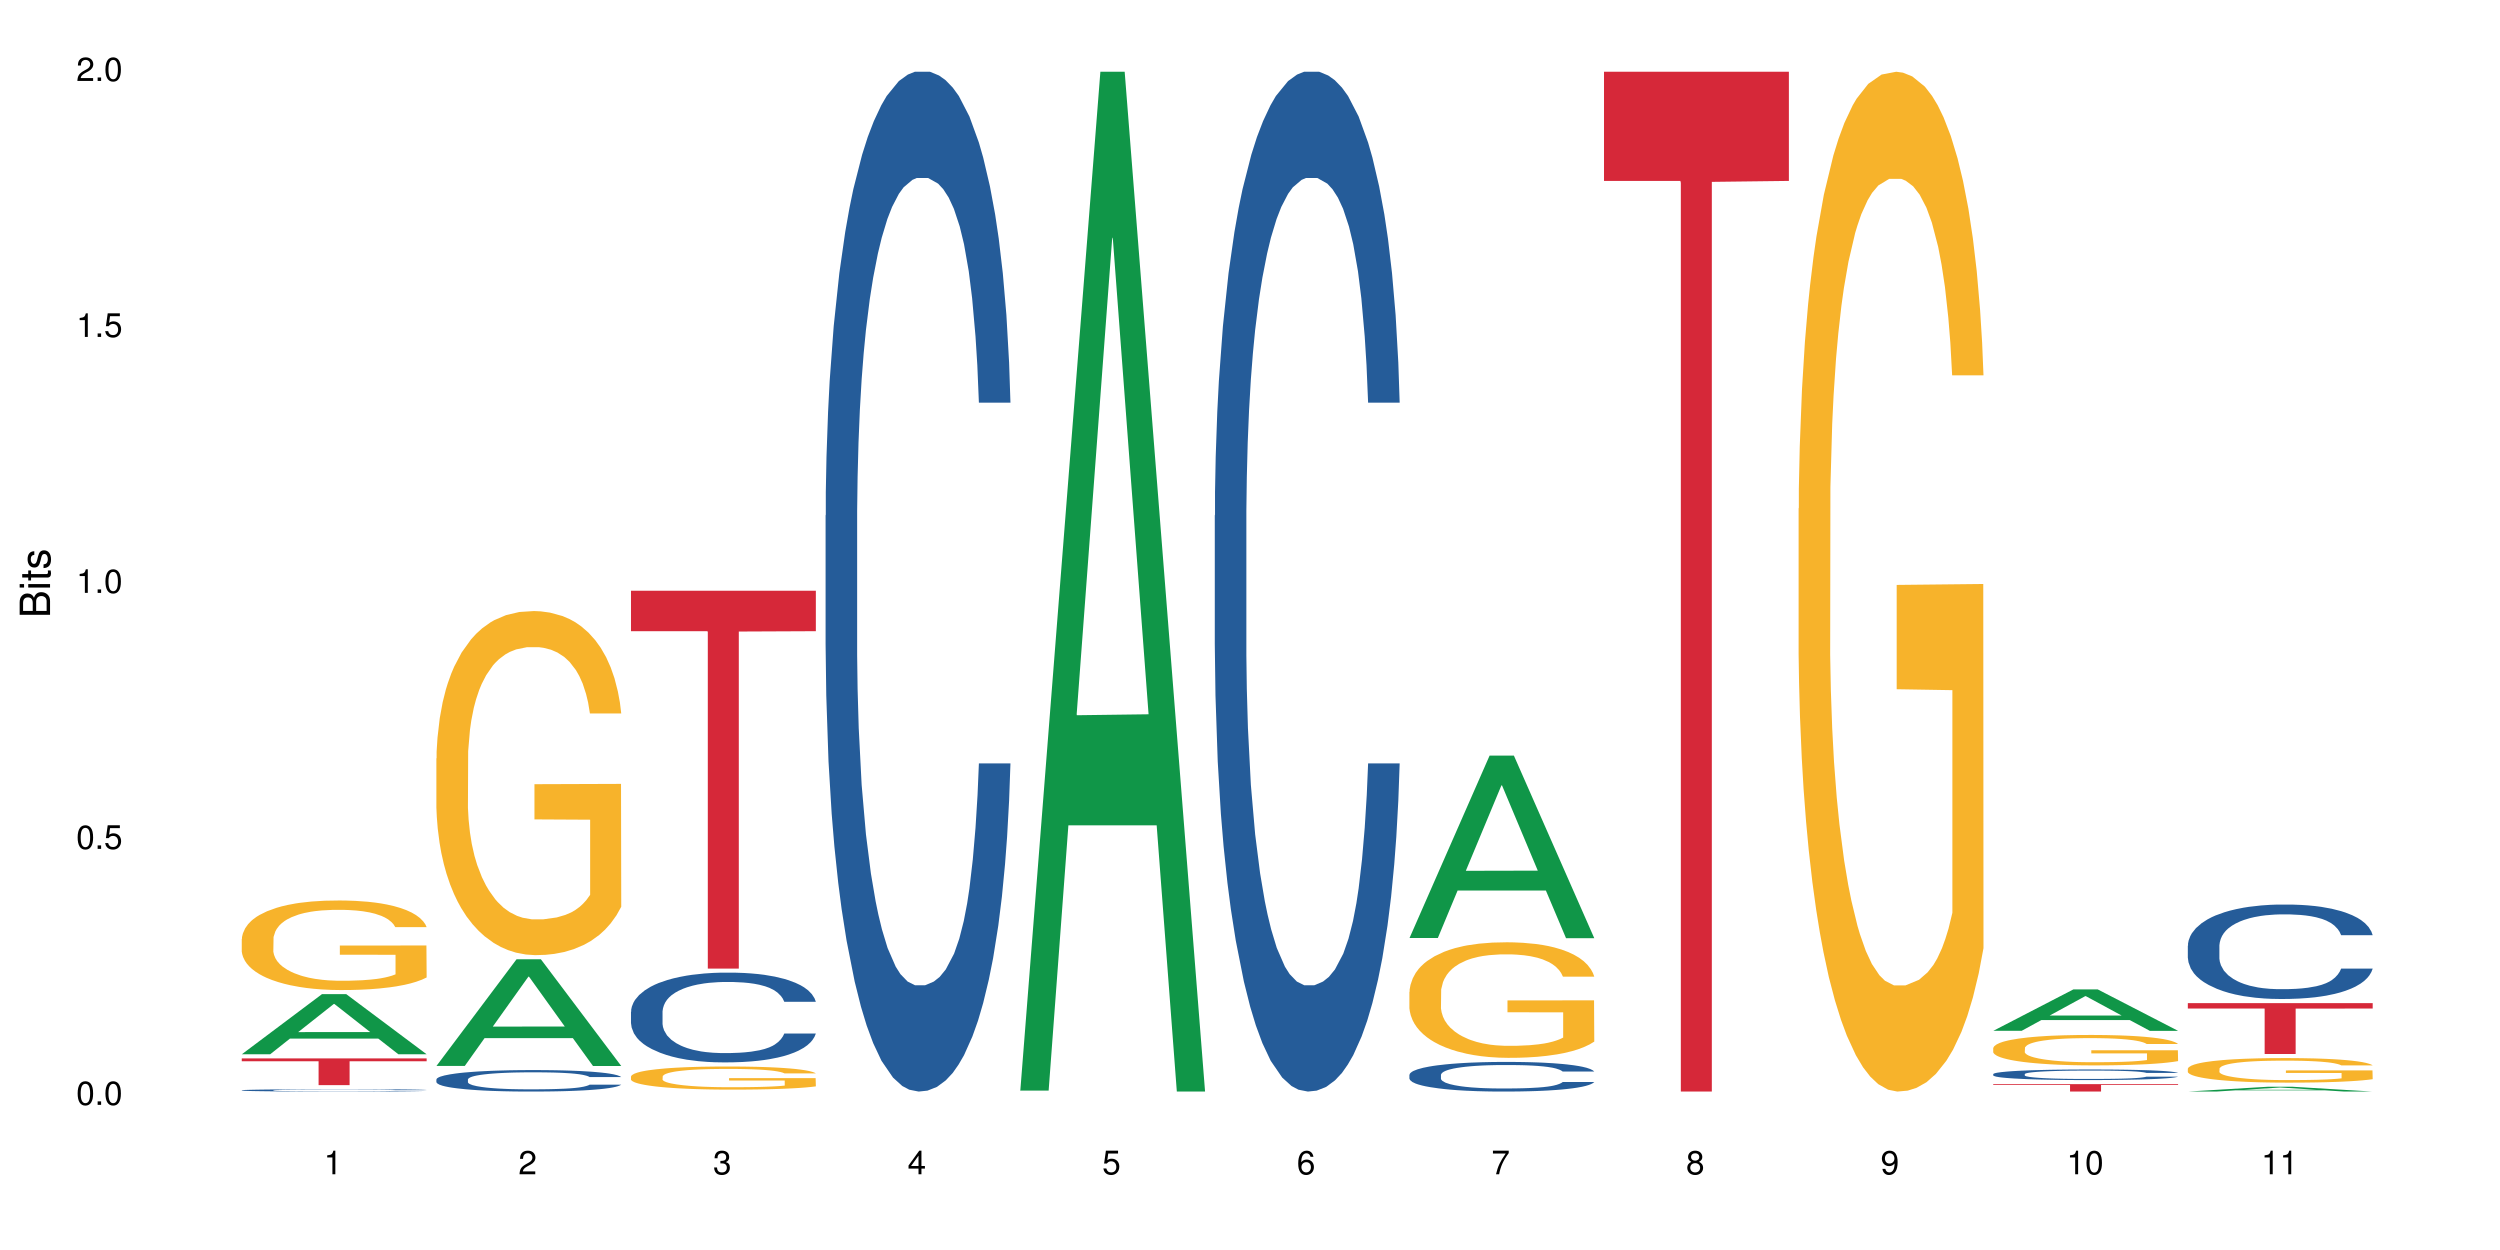 <?xml version="1.0" encoding="UTF-8"?>
<svg xmlns="http://www.w3.org/2000/svg" xmlns:xlink="http://www.w3.org/1999/xlink" width="720pt" height="360pt" viewBox="0 0 720 360" version="1.1">
<defs>
<g>
<symbol overflow="visible" id="glyph0-0">
<path style="stroke:none;" d=""/>
</symbol>
<symbol overflow="visible" id="glyph0-1">
<path style="stroke:none;" d="M 2.641 -6.797 C 2 -6.797 1.422 -6.531 1.078 -6.047 C 0.641 -5.453 0.406 -4.547 0.406 -3.297 C 0.406 -1 1.188 0.219 2.641 0.219 C 4.078 0.219 4.859 -1 4.859 -3.234 C 4.859 -4.562 4.656 -5.438 4.203 -6.047 C 3.844 -6.531 3.281 -6.797 2.641 -6.797 Z M 2.641 -6.047 C 3.547 -6.047 4 -5.125 4 -3.312 C 4 -1.375 3.562 -0.484 2.625 -0.484 C 1.734 -0.484 1.281 -1.422 1.281 -3.281 C 1.281 -5.141 1.734 -6.047 2.641 -6.047 Z M 2.641 -6.047 "/>
</symbol>
<symbol overflow="visible" id="glyph0-2">
<path style="stroke:none;" d="M 1.828 -1 L 0.828 -1 L 0.828 0 L 1.828 0 Z M 1.828 -1 "/>
</symbol>
<symbol overflow="visible" id="glyph0-3">
<path style="stroke:none;" d="M 4.562 -6.797 L 1.062 -6.797 L 0.547 -3.094 L 1.328 -3.094 C 1.719 -3.562 2.047 -3.734 2.578 -3.734 C 3.484 -3.734 4.062 -3.109 4.062 -2.094 C 4.062 -1.125 3.484 -0.531 2.578 -0.531 C 1.828 -0.531 1.375 -0.906 1.188 -1.672 L 0.328 -1.672 C 0.453 -1.109 0.547 -0.844 0.75 -0.594 C 1.125 -0.078 1.828 0.219 2.594 0.219 C 3.969 0.219 4.922 -0.781 4.922 -2.219 C 4.922 -3.562 4.031 -4.484 2.719 -4.484 C 2.25 -4.484 1.859 -4.359 1.469 -4.062 L 1.734 -5.969 L 4.562 -5.969 Z M 4.562 -6.797 "/>
</symbol>
<symbol overflow="visible" id="glyph0-4">
<path style="stroke:none;" d="M 2.484 -4.844 L 2.484 0 L 3.328 0 L 3.328 -6.797 L 2.766 -6.797 C 2.469 -5.75 2.281 -5.609 0.984 -5.453 L 0.984 -4.844 Z M 2.484 -4.844 "/>
</symbol>
<symbol overflow="visible" id="glyph0-5">
<path style="stroke:none;" d="M 4.859 -0.828 L 1.281 -0.828 C 1.359 -1.391 1.672 -1.75 2.5 -2.234 L 3.469 -2.75 C 4.406 -3.266 4.906 -3.969 4.906 -4.812 C 4.906 -5.375 4.672 -5.906 4.266 -6.266 C 3.859 -6.625 3.375 -6.797 2.719 -6.797 C 1.859 -6.797 1.219 -6.5 0.844 -5.922 C 0.609 -5.562 0.5 -5.125 0.484 -4.438 L 1.328 -4.438 C 1.359 -4.906 1.406 -5.188 1.531 -5.406 C 1.75 -5.812 2.188 -6.062 2.703 -6.062 C 3.469 -6.062 4.031 -5.516 4.031 -4.781 C 4.031 -4.25 3.719 -3.797 3.125 -3.438 L 2.234 -2.938 C 0.812 -2.141 0.406 -1.5 0.328 0 L 4.859 0 Z M 4.859 -0.828 "/>
</symbol>
<symbol overflow="visible" id="glyph0-6">
<path style="stroke:none;" d="M 2.125 -3.125 L 2.578 -3.125 C 3.516 -3.125 3.984 -2.703 3.984 -1.891 C 3.984 -1.031 3.469 -0.531 2.578 -0.531 C 1.656 -0.531 1.203 -0.984 1.156 -1.969 L 0.312 -1.969 C 0.344 -1.422 0.438 -1.078 0.609 -0.766 C 0.953 -0.109 1.625 0.219 2.547 0.219 C 3.953 0.219 4.859 -0.609 4.859 -1.906 C 4.859 -2.766 4.516 -3.25 3.703 -3.516 C 4.344 -3.766 4.656 -4.25 4.656 -4.938 C 4.656 -6.109 3.875 -6.797 2.578 -6.797 C 1.203 -6.797 0.484 -6.047 0.453 -4.609 L 1.297 -4.609 C 1.312 -5.016 1.344 -5.25 1.453 -5.453 C 1.641 -5.828 2.062 -6.062 2.594 -6.062 C 3.344 -6.062 3.797 -5.625 3.797 -4.906 C 3.797 -4.422 3.609 -4.141 3.25 -3.984 C 3.016 -3.891 2.719 -3.844 2.125 -3.844 Z M 2.125 -3.125 "/>
</symbol>
<symbol overflow="visible" id="glyph0-7">
<path style="stroke:none;" d="M 3.141 -1.625 L 3.141 0 L 3.984 0 L 3.984 -1.625 L 4.984 -1.625 L 4.984 -2.391 L 3.984 -2.391 L 3.984 -6.797 L 3.359 -6.797 L 0.266 -2.516 L 0.266 -1.625 Z M 3.141 -2.391 L 1 -2.391 L 3.141 -5.359 Z M 3.141 -2.391 "/>
</symbol>
<symbol overflow="visible" id="glyph0-8">
<path style="stroke:none;" d="M 4.781 -5.031 C 4.609 -6.141 3.891 -6.797 2.844 -6.797 C 2.094 -6.797 1.422 -6.438 1.031 -5.828 C 0.609 -5.172 0.406 -4.344 0.406 -3.094 C 0.406 -1.953 0.578 -1.234 0.984 -0.625 C 1.359 -0.078 1.953 0.219 2.703 0.219 C 3.984 0.219 4.922 -0.734 4.922 -2.078 C 4.922 -3.344 4.062 -4.234 2.844 -4.234 C 2.172 -4.234 1.641 -3.969 1.281 -3.469 C 1.281 -5.125 1.828 -6.047 2.797 -6.047 C 3.391 -6.047 3.797 -5.672 3.938 -5.031 Z M 2.734 -3.484 C 3.547 -3.484 4.062 -2.922 4.062 -2 C 4.062 -1.156 3.484 -0.531 2.703 -0.531 C 1.922 -0.531 1.328 -1.188 1.328 -2.047 C 1.328 -2.891 1.906 -3.484 2.734 -3.484 Z M 2.734 -3.484 "/>
</symbol>
<symbol overflow="visible" id="glyph0-9">
<path style="stroke:none;" d="M 4.984 -6.797 L 0.438 -6.797 L 0.438 -5.969 L 4.109 -5.969 C 2.5 -3.656 1.828 -2.234 1.328 0 L 2.219 0 C 2.594 -2.172 3.453 -4.047 4.984 -6.094 Z M 4.984 -6.797 "/>
</symbol>
<symbol overflow="visible" id="glyph0-10">
<path style="stroke:none;" d="M 3.75 -3.578 C 4.453 -4 4.688 -4.344 4.688 -4.984 C 4.688 -6.047 3.844 -6.797 2.641 -6.797 C 1.438 -6.797 0.594 -6.047 0.594 -4.984 C 0.594 -4.359 0.828 -4.016 1.516 -3.578 C 0.734 -3.203 0.359 -2.641 0.359 -1.891 C 0.359 -0.641 1.297 0.219 2.641 0.219 C 3.984 0.219 4.922 -0.641 4.922 -1.875 C 4.922 -2.641 4.531 -3.203 3.75 -3.578 Z M 2.641 -6.047 C 3.359 -6.047 3.812 -5.625 3.812 -4.969 C 3.812 -4.344 3.344 -3.922 2.641 -3.922 C 1.922 -3.922 1.453 -4.344 1.453 -4.984 C 1.453 -5.625 1.922 -6.047 2.641 -6.047 Z M 2.641 -3.203 C 3.484 -3.203 4.062 -2.672 4.062 -1.875 C 4.062 -1.062 3.484 -0.531 2.625 -0.531 C 1.797 -0.531 1.219 -1.078 1.219 -1.875 C 1.219 -2.672 1.797 -3.203 2.641 -3.203 Z M 2.641 -3.203 "/>
</symbol>
<symbol overflow="visible" id="glyph0-11">
<path style="stroke:none;" d="M 0.516 -1.547 C 0.672 -0.438 1.406 0.219 2.438 0.219 C 3.188 0.219 3.859 -0.141 4.266 -0.75 C 4.688 -1.406 4.891 -2.25 4.891 -3.484 C 4.891 -4.625 4.703 -5.359 4.312 -5.953 C 3.938 -6.5 3.344 -6.797 2.594 -6.797 C 1.297 -6.797 0.359 -5.844 0.359 -4.516 C 0.359 -3.25 1.234 -2.344 2.453 -2.344 C 3.094 -2.344 3.562 -2.578 4.016 -3.109 C 4 -1.453 3.469 -0.531 2.5 -0.531 C 1.906 -0.531 1.484 -0.906 1.359 -1.547 Z M 2.578 -6.062 C 3.375 -6.062 3.969 -5.406 3.969 -4.531 C 3.969 -3.688 3.375 -3.094 2.547 -3.094 C 1.734 -3.094 1.234 -3.672 1.234 -4.578 C 1.234 -5.438 1.797 -6.062 2.578 -6.062 Z M 2.578 -6.062 "/>
</symbol>
<symbol overflow="visible" id="glyph1-0">
<path style="stroke:none;" d=""/>
</symbol>
<symbol overflow="visible" id="glyph1-1">
<path style="stroke:none;" d="M 0 -0.953 L 0 -4.891 C 0 -5.719 -0.234 -6.344 -0.734 -6.797 C -1.188 -7.234 -1.812 -7.469 -2.5 -7.469 C -3.547 -7.469 -4.188 -7 -4.625 -5.875 C -4.984 -6.672 -5.641 -7.094 -6.531 -7.094 C -7.156 -7.094 -7.734 -6.859 -8.141 -6.391 C -8.562 -5.938 -8.75 -5.344 -8.75 -4.5 L -8.75 -0.953 Z M -4.984 -2.062 L -7.766 -2.062 L -7.766 -4.219 C -7.766 -4.844 -7.688 -5.203 -7.453 -5.5 C -7.219 -5.812 -6.859 -5.969 -6.375 -5.969 C -5.906 -5.969 -5.531 -5.812 -5.297 -5.5 C -5.062 -5.203 -4.984 -4.844 -4.984 -4.219 Z M -0.984 -2.062 L -4 -2.062 L -4 -4.781 C -4 -5.328 -3.859 -5.688 -3.578 -5.953 C -3.297 -6.219 -2.922 -6.359 -2.484 -6.359 C -2.062 -6.359 -1.688 -6.219 -1.406 -5.953 C -1.109 -5.688 -0.984 -5.328 -0.984 -4.781 Z M -0.984 -2.062 "/>
</symbol>
<symbol overflow="visible" id="glyph1-2">
<path style="stroke:none;" d="M -6.281 -1.797 L -6.281 -0.797 L 0 -0.797 L 0 -1.797 Z M -8.75 -1.797 L -8.75 -0.797 L -7.484 -0.797 L -7.484 -1.797 Z M -8.75 -1.797 "/>
</symbol>
<symbol overflow="visible" id="glyph1-3">
<path style="stroke:none;" d="M -6.281 -3.047 L -6.281 -2.016 L -8.016 -2.016 L -8.016 -1.016 L -6.281 -1.016 L -6.281 -0.172 L -5.469 -0.172 L -5.469 -1.016 L -0.719 -1.016 C -0.078 -1.016 0.281 -1.453 0.281 -2.234 C 0.281 -2.469 0.25 -2.719 0.188 -3.047 L -0.641 -3.047 C -0.609 -2.922 -0.594 -2.766 -0.594 -2.562 C -0.594 -2.141 -0.719 -2.016 -1.156 -2.016 L -5.469 -2.016 L -5.469 -3.047 Z M -6.281 -3.047 "/>
</symbol>
<symbol overflow="visible" id="glyph1-4">
<path style="stroke:none;" d="M -4.531 -5.25 C -5.766 -5.25 -6.469 -4.422 -6.469 -2.969 C -6.469 -1.516 -5.719 -0.562 -4.547 -0.562 C -3.562 -0.562 -3.094 -1.062 -2.734 -2.562 L -2.516 -3.484 C -2.344 -4.188 -2.094 -4.469 -1.625 -4.469 C -1.047 -4.469 -0.641 -3.875 -0.641 -3 C -0.641 -2.453 -0.797 -2 -1.062 -1.75 C -1.25 -1.594 -1.422 -1.531 -1.875 -1.469 L -1.875 -0.406 C -0.422 -0.453 0.281 -1.266 0.281 -2.922 C 0.281 -4.5 -0.5 -5.516 -1.719 -5.516 C -2.656 -5.516 -3.172 -4.984 -3.469 -3.734 L -3.703 -2.766 C -3.891 -1.953 -4.156 -1.609 -4.594 -1.609 C -5.172 -1.609 -5.547 -2.125 -5.547 -2.938 C -5.547 -3.75 -5.203 -4.172 -4.531 -4.203 Z M -4.531 -5.25 "/>
</symbol>
</g>
</defs>
<g id="surface75485">
<rect x="0" y="0" width="720" height="360" style="fill:rgb(100%,100%,100%);fill-opacity:1;stroke:none;"/>
<path style=" stroke:none;fill-rule:nonzero;fill:rgb(6.275%,58.824%,28.235%);fill-opacity:1;" d="M 69.629 303.621 L 69.688 303.602 L 92.723 286.316 L 99.723 286.316 L 122.875 303.637 L 114.738 303.637 L 108.938 299.113 L 83.508 299.113 L 77.82 303.621 L 69.629 303.621 L 85.957 297.246 L 106.605 297.23 L 96.309 289.148 L 96.195 289.133 L 96.082 289.18 L 85.898 297.23 L 85.957 297.246 Z M 69.629 303.621 "/>
<path style=" stroke:none;fill-rule:nonzero;fill:rgb(14.51%,36.078%,60%);fill-opacity:1;" d="M 69.629 313.992 L 69.695 313.992 L 69.695 313.977 L 69.891 313.953 L 70.344 313.922 L 70.797 313.902 L 71.969 313.867 L 73.59 313.832 L 75.277 313.805 L 76.512 313.789 L 77.617 313.777 L 80.148 313.754 L 81.773 313.742 L 83.523 313.73 L 85.668 313.723 L 87.227 313.715 L 90.73 313.707 L 93.328 313.699 L 99.691 313.699 L 102.289 313.703 L 104.172 313.703 L 106.25 313.711 L 108.004 313.715 L 111.055 313.73 L 113.781 313.746 L 115.016 313.754 L 116.965 313.773 L 118.457 313.793 L 119.496 313.809 L 120.664 313.832 L 121.703 313.859 L 122.484 313.891 L 122.875 313.918 L 113.781 313.918 L 113.328 313.895 L 112.809 313.875 L 111.836 313.848 L 110.859 313.832 L 109.496 313.812 L 108.266 313.801 L 106.574 313.789 L 105.082 313.781 L 103.523 313.777 L 102.031 313.773 L 99.172 313.77 L 94.629 313.77 L 92.098 313.777 L 90.73 313.781 L 88.785 313.789 L 87.422 313.797 L 85.797 313.809 L 84.695 313.82 L 83.328 313.836 L 82.355 313.848 L 81.254 313.871 L 80.602 313.883 L 80.02 313.902 L 79.5 313.922 L 79.109 313.945 L 78.852 313.965 L 78.719 313.988 L 78.719 314.082 L 78.852 314.105 L 79.176 314.133 L 80.02 314.168 L 81.254 314.203 L 82.68 314.227 L 84.043 314.246 L 84.824 314.254 L 85.863 314.266 L 87.484 314.277 L 89.824 314.289 L 91.188 314.293 L 93.266 314.297 L 95.406 314.301 L 98.266 314.301 L 100.797 314.297 L 102.484 314.297 L 104.238 314.289 L 106.641 314.281 L 108.133 314.27 L 109.434 314.258 L 111.055 314.238 L 112.031 314.219 L 112.809 314.195 L 113.395 314.176 L 113.781 314.156 L 122.875 314.156 L 122.484 314.18 L 121.898 314.203 L 121.316 314.223 L 120.406 314.242 L 119.367 314.262 L 117.875 314.281 L 116.641 314.297 L 115.016 314.312 L 113.523 314.324 L 111.898 314.336 L 109.496 314.348 L 107.938 314.352 L 106.25 314.359 L 104.238 314.363 L 101.707 314.367 L 98.977 314.371 L 93.719 314.371 L 91.707 314.367 L 89.043 314.363 L 85.73 314.352 L 83.328 314.34 L 81.445 314.328 L 79.824 314.316 L 78.004 314.297 L 75.668 314.27 L 74.238 314.25 L 73.266 314.234 L 72.16 314.211 L 71.383 314.188 L 70.473 314.152 L 69.824 314.109 L 69.629 314.074 Z M 69.629 313.992 "/>
<path style=" stroke:none;fill-rule:nonzero;fill:rgb(96.863%,70.196%,16.863%);fill-opacity:1;" d="M 69.629 270.387 L 69.695 270.363 L 69.695 269.891 L 69.953 268.832 L 70.602 267.371 L 71.449 266.168 L 72.355 265.227 L 72.941 264.73 L 73.914 264.023 L 74.758 263.508 L 76.902 262.445 L 79.629 261.457 L 81.121 261.031 L 82.809 260.633 L 85.215 260.184 L 86.316 260.02 L 89.691 259.641 L 93.523 259.406 L 97.746 259.336 L 99.691 259.359 L 102.355 259.453 L 105.992 259.711 L 108.07 259.949 L 109.691 260.184 L 111.379 260.492 L 113.457 260.961 L 115.406 261.527 L 116.965 262.094 L 118.523 262.801 L 119.82 263.555 L 120.926 264.379 L 121.898 265.367 L 122.484 266.191 L 122.875 267.02 L 113.848 267.02 L 113.328 266.191 L 112.742 265.559 L 111.77 264.777 L 110.797 264.215 L 109.82 263.766 L 108.004 263.152 L 106.445 262.777 L 104.496 262.445 L 102.613 262.234 L 100.473 262.094 L 99.172 262.047 L 95.73 262.047 L 92.613 262.211 L 90.797 262.398 L 89.5 262.586 L 87.68 262.941 L 86.578 263.223 L 85.926 263.414 L 83.98 264.145 L 82.68 264.801 L 81.965 265.25 L 81.059 265.957 L 80.406 266.594 L 79.695 267.535 L 79.305 268.242 L 78.785 269.844 L 78.719 274.086 L 78.914 274.98 L 79.305 275.949 L 79.824 276.797 L 80.602 277.691 L 81.383 278.375 L 82.746 279.293 L 83.914 279.906 L 84.824 280.309 L 86.578 280.945 L 87.289 281.156 L 88.98 281.582 L 90.73 281.91 L 92.875 282.191 L 94.5 282.336 L 97.094 282.453 L 100.406 282.453 L 104.305 282.312 L 106.77 282.121 L 108.457 281.934 L 109.562 281.77 L 110.926 281.508 L 111.898 281.273 L 112.809 281.016 L 113.914 280.613 L 113.914 274.98 L 97.875 274.957 L 97.875 272.32 L 122.809 272.297 L 122.875 281.508 L 121.512 282.145 L 119.82 282.758 L 118.199 283.23 L 116.512 283.629 L 114.109 284.078 L 112.16 284.359 L 109.172 284.691 L 106.445 284.902 L 103.59 285.043 L 101.055 285.113 L 98.07 285.137 L 95.406 285.09 L 92.551 284.949 L 90.277 284.762 L 88.199 284.527 L 86.121 284.219 L 83.523 283.727 L 81.836 283.324 L 80.082 282.828 L 78.332 282.238 L 76.773 281.605 L 75.734 281.109 L 74.695 280.543 L 73.59 279.836 L 72.551 279.035 L 71.773 278.305 L 71.059 277.48 L 70.539 276.703 L 70.02 275.641 L 69.758 274.793 L 69.629 274.062 Z M 69.629 270.387 "/>
<path style=" stroke:none;fill-rule:nonzero;fill:rgb(83.922%,15.686%,22.353%);fill-opacity:1;" d="M 69.629 304.816 L 122.875 304.816 L 122.875 305.641 L 100.684 305.648 L 100.684 312.52 L 91.754 312.52 L 91.754 305.652 L 91.625 305.641 L 69.629 305.641 Z M 69.629 304.816 "/>
<path style=" stroke:none;fill-rule:nonzero;fill:rgb(6.275%,58.824%,28.235%);fill-opacity:1;" d="M 125.676 306.98 L 125.734 306.949 L 148.77 276.262 L 155.77 276.262 L 178.918 307.008 L 170.785 307.008 L 164.984 298.98 L 139.555 298.98 L 133.867 306.98 L 125.676 306.98 L 142 295.664 L 162.652 295.633 L 152.355 281.285 L 152.242 281.258 L 152.129 281.344 L 141.945 295.633 L 142 295.664 Z M 125.676 306.98 "/>
<path style=" stroke:none;fill-rule:nonzero;fill:rgb(14.51%,36.078%,60%);fill-opacity:1;" d="M 125.676 310.879 L 125.742 310.871 L 125.742 310.738 L 125.934 310.523 L 126.391 310.25 L 126.844 310.062 L 128.012 309.73 L 129.637 309.41 L 131.324 309.16 L 132.559 309.012 L 133.664 308.898 L 136.195 308.691 L 137.816 308.582 L 139.57 308.488 L 141.715 308.391 L 143.273 308.336 L 146.777 308.242 L 149.375 308.203 L 151.391 308.188 L 155.738 308.188 L 158.336 308.211 L 160.219 308.238 L 162.297 308.285 L 164.051 308.336 L 167.102 308.457 L 169.828 308.617 L 171.062 308.707 L 173.012 308.883 L 174.504 309.051 L 175.543 309.199 L 176.711 309.41 L 177.75 309.664 L 178.531 309.949 L 178.918 310.195 L 169.828 310.195 L 169.375 309.969 L 168.855 309.793 L 167.883 309.562 L 166.906 309.398 L 165.543 309.234 L 164.309 309.125 L 162.621 309.02 L 161.129 308.949 L 159.57 308.898 L 158.078 308.867 L 155.219 308.832 L 151.906 308.832 L 150.676 308.844 L 148.141 308.887 L 146.777 308.93 L 144.832 309.008 L 143.469 309.082 L 141.844 309.195 L 140.738 309.289 L 139.375 309.438 L 138.402 309.566 L 137.297 309.754 L 136.648 309.895 L 136.066 310.051 L 135.547 310.238 L 135.156 310.438 L 134.895 310.645 L 134.766 310.848 L 134.766 311.727 L 134.895 311.93 L 135.219 312.168 L 136.066 312.512 L 137.297 312.812 L 138.727 313.047 L 140.09 313.219 L 140.871 313.297 L 141.91 313.387 L 143.531 313.5 L 145.871 313.613 L 147.234 313.66 L 149.312 313.703 L 151.453 313.727 L 154.312 313.727 L 156.844 313.703 L 158.531 313.676 L 160.285 313.629 L 162.688 313.535 L 164.18 313.445 L 165.48 313.336 L 166.453 313.23 L 167.102 313.137 L 168.074 312.965 L 168.855 312.77 L 169.441 312.574 L 169.828 312.383 L 178.918 312.383 L 178.531 312.605 L 177.945 312.828 L 177.363 312.992 L 176.453 313.188 L 175.414 313.363 L 173.922 313.562 L 172.688 313.691 L 171.062 313.832 L 169.57 313.941 L 167.945 314.039 L 165.543 314.148 L 163.984 314.207 L 162.297 314.258 L 160.285 314.305 L 157.754 314.344 L 155.023 314.363 L 152.492 314.371 L 149.766 314.359 L 147.754 314.336 L 145.09 314.285 L 141.777 314.184 L 139.375 314.078 L 137.492 313.969 L 135.871 313.855 L 134.051 313.703 L 131.715 313.453 L 130.285 313.262 L 129.312 313.105 L 128.207 312.883 L 127.43 312.688 L 126.52 312.371 L 125.871 311.969 L 125.676 311.656 Z M 125.676 310.879 "/>
<path style=" stroke:none;fill-rule:nonzero;fill:rgb(96.863%,70.196%,16.863%);fill-opacity:1;" d="M 125.676 218.426 L 125.742 218.336 L 125.742 216.527 L 126 212.453 L 126.648 206.844 L 127.492 202.227 L 128.402 198.605 L 128.988 196.707 L 129.961 193.992 L 130.805 192 L 132.949 187.926 L 135.676 184.125 L 137.168 182.496 L 138.855 180.957 L 141.258 179.238 L 142.363 178.605 L 145.738 177.156 L 149.57 176.254 L 153.793 175.98 L 155.738 176.07 L 158.402 176.434 L 162.039 177.43 L 164.117 178.336 L 165.738 179.238 L 167.426 180.414 L 169.504 182.227 L 171.453 184.398 L 173.012 186.57 L 174.57 189.285 L 175.867 192.18 L 176.973 195.348 L 177.945 199.148 L 178.531 202.316 L 178.918 205.484 L 169.895 205.484 L 169.375 202.316 L 168.789 199.875 L 167.816 196.887 L 166.844 194.715 L 165.867 192.996 L 164.051 190.641 L 162.492 189.195 L 160.543 187.926 L 158.66 187.113 L 156.52 186.57 L 155.219 186.391 L 151.777 186.391 L 148.66 187.023 L 146.844 187.746 L 145.543 188.469 L 143.727 189.828 L 142.621 190.914 L 141.973 191.637 L 140.027 194.445 L 138.727 196.977 L 138.012 198.699 L 137.105 201.414 L 136.453 203.855 L 135.738 207.477 L 135.352 210.191 L 134.832 216.344 L 134.766 232.637 L 134.961 236.074 L 135.352 239.785 L 135.871 243.043 L 136.648 246.484 L 137.43 249.109 L 138.793 252.637 L 139.961 254.992 L 140.871 256.527 L 142.621 258.973 L 143.336 259.789 L 145.023 261.418 L 146.777 262.684 L 148.922 263.77 L 150.543 264.312 L 153.141 264.766 L 156.453 264.766 L 160.348 264.223 L 162.816 263.496 L 164.504 262.773 L 165.609 262.141 L 166.973 261.145 L 167.945 260.238 L 168.855 259.246 L 169.961 257.707 L 169.961 236.074 L 153.922 235.984 L 153.922 225.848 L 178.855 225.758 L 178.918 261.145 L 177.555 263.59 L 175.867 265.941 L 174.246 267.75 L 172.555 269.289 L 170.152 271.008 L 168.207 272.098 L 165.219 273.363 L 162.492 274.176 L 159.637 274.719 L 157.102 274.992 L 154.117 275.082 L 151.453 274.902 L 148.598 274.359 L 146.324 273.633 L 144.246 272.73 L 142.168 271.555 L 139.57 269.652 L 137.883 268.113 L 136.129 266.215 L 134.375 263.949 L 132.816 261.508 L 131.777 259.605 L 130.742 257.434 L 129.637 254.719 L 128.598 251.641 L 127.82 248.836 L 127.105 245.668 L 126.586 242.684 L 126.066 238.609 L 125.805 235.352 L 125.676 232.547 Z M 125.676 218.426 "/>
<path style=" stroke:none;fill-rule:nonzero;fill:rgb(14.51%,36.078%,60%);fill-opacity:1;" d="M 181.723 291.375 L 181.785 291.352 L 181.785 290.785 L 181.98 289.887 L 182.438 288.754 L 182.891 287.973 L 184.059 286.578 L 185.684 285.234 L 187.371 284.191 L 188.605 283.578 L 189.707 283.105 L 192.242 282.234 L 193.863 281.785 L 195.617 281.383 L 197.762 280.98 L 199.32 280.746 L 202.824 280.367 L 205.422 280.199 L 207.434 280.129 L 211.785 280.129 L 214.383 280.223 L 216.266 280.344 L 218.344 280.531 L 220.098 280.746 L 223.148 281.266 L 225.875 281.926 L 227.109 282.305 L 229.059 283.035 L 230.551 283.746 L 231.59 284.359 L 232.758 285.234 L 233.797 286.297 L 234.578 287.5 L 234.965 288.516 L 225.875 288.516 L 225.422 287.57 L 224.902 286.84 L 223.926 285.871 L 222.953 285.184 L 221.59 284.5 L 220.355 284.051 L 218.668 283.602 L 217.176 283.32 L 215.617 283.105 L 214.121 282.965 L 211.266 282.824 L 207.953 282.824 L 206.723 282.871 L 204.188 283.059 L 202.824 283.227 L 200.875 283.555 L 199.512 283.863 L 197.891 284.336 L 196.785 284.738 L 195.422 285.352 L 194.449 285.895 L 193.344 286.672 L 192.695 287.266 L 192.109 287.926 L 191.59 288.707 L 191.203 289.531 L 190.941 290.406 L 190.812 291.258 L 190.812 294.918 L 190.941 295.77 L 191.266 296.762 L 192.109 298.203 L 193.344 299.453 L 194.773 300.445 L 196.137 301.156 L 196.918 301.484 L 197.953 301.863 L 199.578 302.336 L 201.914 302.809 L 203.281 302.996 L 205.355 303.188 L 207.5 303.281 L 210.355 303.281 L 212.891 303.188 L 214.578 303.066 L 216.332 302.879 L 218.734 302.477 L 220.227 302.098 L 221.523 301.652 L 222.5 301.203 L 223.148 300.824 L 224.121 300.09 L 224.902 299.289 L 225.484 298.461 L 225.875 297.656 L 234.965 297.656 L 234.578 298.602 L 233.992 299.523 L 233.406 300.211 L 232.5 301.035 L 231.461 301.77 L 229.965 302.594 L 228.734 303.137 L 227.109 303.73 L 225.617 304.18 L 223.992 304.578 L 221.59 305.051 L 220.031 305.289 L 218.344 305.5 L 216.332 305.691 L 213.797 305.855 L 211.07 305.949 L 208.539 305.973 L 205.812 305.926 L 203.801 305.832 L 201.137 305.617 L 197.824 305.195 L 195.422 304.746 L 193.539 304.297 L 191.918 303.824 L 190.098 303.188 L 187.762 302.148 L 186.332 301.344 L 185.359 300.684 L 184.254 299.762 L 183.477 298.934 L 182.566 297.609 L 181.918 295.934 L 181.723 294.633 Z M 181.723 291.375 "/>
<path style=" stroke:none;fill-rule:nonzero;fill:rgb(96.863%,70.196%,16.863%);fill-opacity:1;" d="M 181.723 310.004 L 181.785 310 L 181.785 309.879 L 182.047 309.605 L 182.695 309.227 L 183.539 308.918 L 184.449 308.672 L 185.035 308.547 L 186.008 308.363 L 186.852 308.23 L 188.996 307.957 L 191.723 307.699 L 193.215 307.59 L 194.902 307.488 L 197.305 307.371 L 198.41 307.328 L 201.785 307.23 L 205.617 307.172 L 209.836 307.152 L 211.785 307.16 L 214.449 307.184 L 218.082 307.25 L 220.16 307.312 L 221.785 307.371 L 223.473 307.449 L 225.551 307.574 L 227.5 307.719 L 229.059 307.863 L 230.617 308.047 L 231.914 308.242 L 233.02 308.453 L 233.992 308.711 L 234.578 308.922 L 234.965 309.137 L 225.941 309.137 L 225.422 308.922 L 224.836 308.758 L 223.863 308.559 L 222.891 308.41 L 221.914 308.297 L 220.098 308.137 L 218.539 308.039 L 216.59 307.957 L 214.707 307.902 L 212.566 307.863 L 211.266 307.852 L 207.824 307.852 L 204.707 307.895 L 202.891 307.945 L 201.59 307.992 L 199.773 308.082 L 198.668 308.156 L 198.02 308.207 L 196.07 308.395 L 194.773 308.562 L 194.059 308.68 L 193.148 308.863 L 192.5 309.027 L 191.785 309.27 L 191.398 309.453 L 190.879 309.867 L 190.812 310.961 L 191.008 311.191 L 191.398 311.441 L 191.918 311.66 L 192.695 311.891 L 193.477 312.066 L 194.84 312.305 L 196.008 312.461 L 196.918 312.566 L 198.668 312.73 L 199.383 312.785 L 201.07 312.895 L 202.824 312.98 L 204.969 313.051 L 206.59 313.09 L 209.188 313.121 L 212.5 313.121 L 216.395 313.082 L 218.863 313.035 L 220.551 312.984 L 221.656 312.941 L 223.02 312.875 L 223.992 312.816 L 224.902 312.75 L 226.004 312.645 L 226.004 311.191 L 209.969 311.184 L 209.969 310.504 L 234.902 310.5 L 234.965 312.875 L 233.602 313.039 L 231.914 313.199 L 230.293 313.32 L 228.602 313.422 L 226.199 313.539 L 224.254 313.613 L 221.266 313.699 L 218.539 313.754 L 215.68 313.789 L 213.148 313.809 L 210.164 313.812 L 207.5 313.801 L 204.645 313.766 L 202.371 313.715 L 200.293 313.656 L 198.215 313.574 L 195.617 313.449 L 193.93 313.344 L 192.176 313.219 L 190.422 313.066 L 188.863 312.902 L 187.824 312.773 L 186.785 312.625 L 185.684 312.445 L 184.645 312.238 L 183.863 312.051 L 183.152 311.836 L 182.633 311.637 L 182.113 311.363 L 181.852 311.145 L 181.723 310.953 Z M 181.723 310.004 "/>
<path style=" stroke:none;fill-rule:nonzero;fill:rgb(83.922%,15.686%,22.353%);fill-opacity:1;" d="M 181.723 170.133 L 234.965 170.133 L 234.965 181.781 L 212.777 181.883 L 212.777 278.949 L 203.848 278.949 L 203.848 181.988 L 203.719 181.781 L 181.723 181.781 Z M 181.723 170.133 "/>
<path style=" stroke:none;fill-rule:nonzero;fill:rgb(14.51%,36.078%,60%);fill-opacity:1;" d="M 237.77 148.457 L 237.832 148.188 L 237.832 141.742 L 238.027 131.543 L 238.484 118.656 L 238.938 109.797 L 240.105 93.957 L 241.73 78.652 L 243.418 66.84 L 244.652 59.859 L 245.754 54.492 L 248.289 44.559 L 249.91 39.457 L 251.664 34.891 L 253.805 30.328 L 255.363 27.645 L 258.871 23.348 L 261.469 21.469 L 263.48 20.664 L 267.832 20.664 L 270.43 21.738 L 272.312 23.078 L 274.391 25.227 L 276.145 27.645 L 279.195 33.551 L 281.922 41.066 L 283.156 45.363 L 285.105 53.684 L 286.598 61.738 L 287.637 68.719 L 288.805 78.652 L 289.844 90.734 L 290.621 104.426 L 291.012 115.969 L 281.922 115.969 L 281.469 105.23 L 280.949 96.91 L 279.973 85.902 L 279 78.117 L 277.637 70.332 L 276.402 65.23 L 274.715 60.129 L 273.223 56.906 L 271.664 54.492 L 270.168 52.879 L 267.312 51.27 L 264 51.27 L 262.766 51.805 L 260.234 53.953 L 258.871 55.832 L 256.922 59.59 L 255.559 63.082 L 253.938 68.449 L 252.832 73.016 L 251.469 79.996 L 250.496 86.172 L 249.391 95.031 L 248.742 101.742 L 248.156 109.258 L 247.637 118.117 L 247.25 127.516 L 246.988 137.449 L 246.859 147.113 L 246.859 188.727 L 246.988 198.391 L 247.312 209.668 L 248.156 226.043 L 249.391 240.273 L 250.82 251.547 L 252.184 259.602 L 252.961 263.359 L 254 267.656 L 255.625 273.027 L 257.961 278.395 L 259.324 280.543 L 261.402 282.691 L 263.547 283.766 L 266.402 283.766 L 268.938 282.691 L 270.625 281.348 L 272.379 279.199 L 274.781 274.637 L 276.273 270.34 L 277.57 265.242 L 278.547 260.141 L 279.195 255.844 L 280.168 247.52 L 280.949 238.395 L 281.531 228.996 L 281.922 219.867 L 291.012 219.867 L 290.621 230.609 L 290.039 241.078 L 289.453 248.863 L 288.547 258.262 L 287.508 266.582 L 286.012 275.98 L 284.777 282.152 L 283.156 288.867 L 281.664 293.969 L 280.039 298.531 L 277.637 303.898 L 276.078 306.586 L 274.391 309 L 272.379 311.148 L 269.844 313.027 L 267.117 314.102 L 264.586 314.371 L 261.859 313.832 L 259.844 312.762 L 257.184 310.344 L 253.871 305.512 L 251.469 300.41 L 249.586 295.309 L 247.961 289.941 L 246.145 282.691 L 243.809 270.879 L 242.379 261.75 L 241.406 254.234 L 240.301 243.762 L 239.523 234.367 L 238.613 219.332 L 237.965 200.27 L 237.77 185.504 Z M 237.77 148.457 "/>
<path style=" stroke:none;fill-rule:nonzero;fill:rgb(6.275%,58.824%,28.235%);fill-opacity:1;" d="M 293.816 314.094 L 293.871 313.82 L 316.91 20.664 L 323.906 20.664 L 347.059 314.371 L 338.926 314.371 L 333.121 237.703 L 307.695 237.703 L 302.008 314.094 L 293.816 314.094 L 310.141 205.988 L 330.789 205.711 L 320.492 68.648 L 320.379 68.375 L 320.266 69.199 L 310.082 205.711 L 310.141 205.988 Z M 293.816 314.094 "/>
<path style=" stroke:none;fill-rule:nonzero;fill:rgb(14.51%,36.078%,60%);fill-opacity:1;" d="M 349.859 148.457 L 349.926 148.188 L 349.926 141.742 L 350.121 131.543 L 350.574 118.656 L 351.031 109.797 L 352.199 93.957 L 353.82 78.652 L 355.512 66.84 L 356.742 59.859 L 357.848 54.492 L 360.379 44.559 L 362.004 39.457 L 363.758 34.891 L 365.898 30.328 L 367.457 27.645 L 370.965 23.348 L 373.562 21.469 L 375.574 20.664 L 379.926 20.664 L 382.523 21.738 L 384.406 23.078 L 386.484 25.227 L 388.234 27.645 L 391.289 33.551 L 394.016 41.066 L 395.25 45.363 L 397.195 53.684 L 398.691 61.738 L 399.73 68.719 L 400.898 78.652 L 401.938 90.734 L 402.715 104.426 L 403.105 115.969 L 394.016 115.969 L 393.559 105.23 L 393.039 96.91 L 392.066 85.902 L 391.094 78.117 L 389.73 70.332 L 388.496 65.23 L 386.809 60.129 L 385.312 56.906 L 383.754 54.492 L 382.262 52.879 L 379.406 51.27 L 376.094 51.27 L 374.859 51.805 L 372.328 53.953 L 370.965 55.832 L 369.016 59.59 L 367.652 63.082 L 366.027 68.449 L 364.926 73.016 L 363.562 79.996 L 362.586 86.172 L 361.484 95.031 L 360.836 101.742 L 360.25 109.258 L 359.73 118.117 L 359.34 127.516 L 359.082 137.449 L 358.953 147.113 L 358.953 188.727 L 359.082 198.391 L 359.406 209.668 L 360.25 226.043 L 361.484 240.273 L 362.914 251.547 L 364.277 259.602 L 365.055 263.359 L 366.094 267.656 L 367.719 273.027 L 370.055 278.395 L 371.418 280.543 L 373.496 282.691 L 375.641 283.766 L 378.496 283.766 L 381.027 282.691 L 382.715 281.348 L 384.469 279.199 L 386.871 274.637 L 388.367 270.34 L 389.664 265.242 L 390.637 260.141 L 391.289 255.844 L 392.262 247.52 L 393.039 238.395 L 393.625 228.996 L 394.016 219.867 L 403.105 219.867 L 402.715 230.609 L 402.133 241.078 L 401.547 248.863 L 400.637 258.262 L 399.598 266.582 L 398.105 275.98 L 396.871 282.152 L 395.25 288.867 L 393.754 293.969 L 392.133 298.531 L 389.73 303.898 L 388.172 306.586 L 386.484 309 L 384.469 311.148 L 381.938 313.027 L 379.211 314.102 L 376.68 314.371 L 373.949 313.832 L 371.938 312.762 L 369.277 310.344 L 365.965 305.512 L 363.562 300.41 L 361.68 295.309 L 360.055 289.941 L 358.238 282.691 L 355.898 270.879 L 354.473 261.75 L 353.496 254.234 L 352.395 243.762 L 351.613 234.367 L 350.707 219.332 L 350.055 200.27 L 349.859 185.504 Z M 349.859 148.457 "/>
<path style=" stroke:none;fill-rule:nonzero;fill:rgb(6.275%,58.824%,28.235%);fill-opacity:1;" d="M 405.906 270.148 L 405.965 270.098 L 429.004 217.613 L 436 217.613 L 459.152 270.199 L 451.016 270.199 L 445.215 256.473 L 419.789 256.473 L 414.098 270.148 L 405.906 270.148 L 422.234 250.793 L 442.883 250.746 L 432.586 226.207 L 432.473 226.156 L 432.359 226.305 L 422.176 250.746 L 422.234 250.793 Z M 405.906 270.148 "/>
<path style=" stroke:none;fill-rule:nonzero;fill:rgb(14.51%,36.078%,60%);fill-opacity:1;" d="M 405.906 309.551 L 405.973 309.543 L 405.973 309.355 L 406.168 309.062 L 406.621 308.688 L 407.078 308.43 L 408.246 307.969 L 409.867 307.523 L 411.555 307.184 L 412.789 306.98 L 413.895 306.824 L 416.426 306.535 L 418.051 306.387 L 419.805 306.254 L 421.945 306.121 L 423.504 306.043 L 427.012 305.918 L 429.609 305.863 L 431.621 305.84 L 435.973 305.84 L 438.566 305.871 L 440.453 305.91 L 442.527 305.973 L 444.281 306.043 L 447.336 306.215 L 450.062 306.434 L 451.293 306.559 L 453.242 306.801 L 454.734 307.035 L 455.773 307.238 L 456.945 307.523 L 457.984 307.875 L 458.762 308.273 L 459.152 308.609 L 450.062 308.609 L 449.605 308.297 L 449.086 308.055 L 448.113 307.734 L 447.141 307.508 L 445.777 307.285 L 444.543 307.137 L 442.855 306.988 L 441.359 306.895 L 439.801 306.824 L 438.309 306.777 L 435.453 306.73 L 432.141 306.73 L 430.906 306.746 L 428.375 306.809 L 427.012 306.863 L 425.062 306.973 L 423.699 307.074 L 422.074 307.23 L 420.973 307.363 L 419.609 307.562 L 418.633 307.742 L 417.531 308 L 416.883 308.195 L 416.297 308.414 L 415.777 308.672 L 415.387 308.945 L 415.129 309.234 L 414.996 309.512 L 414.996 310.723 L 415.129 311.004 L 415.453 311.328 L 416.297 311.805 L 417.531 312.219 L 418.957 312.547 L 420.324 312.781 L 421.102 312.891 L 422.141 313.016 L 423.766 313.172 L 426.102 313.324 L 427.465 313.387 L 429.543 313.449 L 431.684 313.48 L 434.543 313.48 L 437.074 313.449 L 438.762 313.41 L 440.516 313.348 L 442.918 313.215 L 444.41 313.094 L 445.711 312.945 L 446.684 312.797 L 447.336 312.672 L 448.309 312.43 L 449.086 312.164 L 449.672 311.891 L 450.062 311.625 L 459.152 311.625 L 458.762 311.938 L 458.176 312.242 L 457.594 312.469 L 456.684 312.742 L 455.645 312.984 L 454.152 313.254 L 452.918 313.434 L 451.293 313.629 L 449.801 313.777 L 448.18 313.91 L 445.777 314.066 L 444.219 314.145 L 442.527 314.215 L 440.516 314.277 L 437.984 314.332 L 435.258 314.363 L 432.723 314.371 L 429.996 314.355 L 427.984 314.324 L 425.32 314.254 L 422.012 314.113 L 419.609 313.965 L 417.727 313.816 L 416.102 313.66 L 414.285 313.449 L 411.945 313.109 L 410.52 312.844 L 409.543 312.625 L 408.441 312.32 L 407.66 312.047 L 406.75 311.609 L 406.102 311.059 L 405.906 310.629 Z M 405.906 309.551 "/>
<path style=" stroke:none;fill-rule:nonzero;fill:rgb(96.863%,70.196%,16.863%);fill-opacity:1;" d="M 405.906 285.633 L 405.973 285.602 L 405.973 284.996 L 406.23 283.625 L 406.883 281.742 L 407.727 280.191 L 408.633 278.977 L 409.219 278.336 L 410.191 277.426 L 411.039 276.758 L 413.18 275.391 L 415.906 274.113 L 417.402 273.566 L 419.09 273.047 L 421.492 272.473 L 422.594 272.258 L 425.973 271.773 L 429.801 271.469 L 434.023 271.375 L 435.973 271.406 L 438.633 271.527 L 442.27 271.863 L 444.348 272.168 L 445.969 272.473 L 447.66 272.867 L 449.738 273.473 L 451.684 274.203 L 453.242 274.934 L 454.801 275.844 L 456.102 276.816 L 457.203 277.883 L 458.176 279.16 L 458.762 280.223 L 459.152 281.285 L 450.125 281.285 L 449.605 280.223 L 449.023 279.402 L 448.047 278.398 L 447.074 277.668 L 446.102 277.09 L 444.281 276.301 L 442.723 275.816 L 440.777 275.391 L 438.895 275.117 L 436.75 274.934 L 435.453 274.871 L 432.012 274.871 L 428.895 275.086 L 427.074 275.328 L 425.777 275.57 L 423.957 276.027 L 422.855 276.391 L 422.207 276.637 L 420.258 277.578 L 418.957 278.43 L 418.246 279.008 L 417.336 279.918 L 416.688 280.738 L 415.973 281.953 L 415.582 282.867 L 415.062 284.934 L 414.996 290.406 L 415.191 291.559 L 415.582 292.809 L 416.102 293.902 L 416.883 295.055 L 417.66 295.938 L 419.023 297.121 L 420.191 297.914 L 421.102 298.43 L 422.855 299.25 L 423.57 299.523 L 425.258 300.07 L 427.012 300.496 L 429.152 300.863 L 430.777 301.043 L 433.375 301.195 L 436.684 301.195 L 440.582 301.016 L 443.047 300.77 L 444.738 300.527 L 445.84 300.316 L 447.203 299.98 L 448.18 299.676 L 449.086 299.344 L 450.191 298.824 L 450.191 291.559 L 434.152 291.531 L 434.152 288.125 L 459.086 288.094 L 459.152 299.98 L 457.789 300.801 L 456.102 301.59 L 454.477 302.199 L 452.789 302.715 L 450.387 303.293 L 448.438 303.66 L 445.449 304.082 L 442.723 304.359 L 439.867 304.539 L 437.336 304.633 L 434.348 304.66 L 431.684 304.602 L 428.828 304.418 L 426.555 304.176 L 424.477 303.871 L 422.398 303.477 L 419.805 302.836 L 418.113 302.32 L 416.363 301.684 L 414.609 300.922 L 413.051 300.102 L 412.012 299.465 L 410.973 298.734 L 409.867 297.82 L 408.828 296.789 L 408.051 295.848 L 407.336 294.781 L 406.816 293.781 L 406.297 292.41 L 406.039 291.316 L 405.906 290.375 Z M 405.906 285.633 "/>
<path style=" stroke:none;fill-rule:nonzero;fill:rgb(83.922%,15.686%,22.353%);fill-opacity:1;" d="M 461.953 20.664 L 515.199 20.664 L 515.199 52.102 L 493.008 52.379 L 493.008 314.371 L 484.078 314.371 L 484.078 52.652 L 483.949 52.102 L 461.953 52.102 Z M 461.953 20.664 "/>
<path style=" stroke:none;fill-rule:nonzero;fill:rgb(96.863%,70.196%,16.863%);fill-opacity:1;" d="M 518 146.461 L 518.066 146.191 L 518.066 140.828 L 518.324 128.758 L 518.973 112.129 L 519.816 98.449 L 520.727 87.719 L 521.312 82.086 L 522.285 74.039 L 523.129 68.141 L 525.273 56.07 L 528 44.805 L 529.492 39.977 L 531.18 35.414 L 533.582 30.32 L 534.688 28.441 L 538.062 24.148 L 541.895 21.469 L 546.117 20.664 L 548.062 20.93 L 550.727 22.004 L 554.363 24.953 L 556.441 27.637 L 558.062 30.32 L 559.75 33.805 L 561.828 39.172 L 563.777 45.609 L 565.336 52.047 L 566.895 60.094 L 568.191 68.676 L 569.297 78.062 L 570.27 89.328 L 570.855 98.715 L 571.246 108.105 L 562.219 108.105 L 561.699 98.715 L 561.113 91.477 L 560.141 82.625 L 559.168 76.188 L 558.191 71.09 L 556.375 64.117 L 554.816 59.824 L 552.867 56.07 L 550.984 53.656 L 548.844 52.047 L 547.543 51.508 L 544.102 51.508 L 540.984 53.387 L 539.168 55.531 L 537.871 57.68 L 536.051 61.703 L 534.949 64.922 L 534.297 67.066 L 532.352 75.383 L 531.051 82.891 L 530.336 87.988 L 529.43 96.035 L 528.777 103.277 L 528.066 114.004 L 527.676 122.051 L 527.156 140.293 L 527.09 188.574 L 527.285 198.766 L 527.676 209.762 L 528.195 219.418 L 528.973 229.609 L 529.754 237.391 L 531.117 247.852 L 532.285 254.824 L 533.195 259.383 L 534.949 266.625 L 535.66 269.039 L 537.352 273.867 L 539.102 277.625 L 541.246 280.844 L 542.867 282.453 L 545.465 283.793 L 548.777 283.793 L 552.672 282.184 L 555.141 280.039 L 556.828 277.891 L 557.934 276.016 L 559.297 273.062 L 560.27 270.383 L 561.18 267.43 L 562.285 262.871 L 562.285 198.766 L 546.246 198.496 L 546.246 168.457 L 571.18 168.188 L 571.246 273.062 L 569.879 280.305 L 568.191 287.281 L 566.57 292.645 L 564.883 297.203 L 562.477 302.301 L 560.531 305.52 L 557.543 309.273 L 554.816 311.688 L 551.961 313.297 L 549.426 314.102 L 546.441 314.371 L 543.777 313.836 L 540.922 312.227 L 538.648 310.078 L 536.57 307.398 L 534.492 303.91 L 531.895 298.277 L 530.207 293.719 L 528.453 288.086 L 526.699 281.379 L 525.145 274.137 L 524.105 268.504 L 523.066 262.066 L 521.961 254.02 L 520.922 244.898 L 520.145 236.586 L 519.43 227.195 L 518.91 218.344 L 518.391 206.277 L 518.129 196.621 L 518 188.305 Z M 518 146.461 "/>
<path style=" stroke:none;fill-rule:nonzero;fill:rgb(6.275%,58.824%,28.235%);fill-opacity:1;" d="M 574.047 296.875 L 574.102 296.863 L 597.141 284.945 L 604.137 284.945 L 627.289 296.887 L 619.156 296.887 L 613.355 293.77 L 587.926 293.77 L 582.238 296.875 L 574.047 296.875 L 590.371 292.48 L 611.023 292.469 L 600.727 286.895 L 600.613 286.883 L 600.496 286.918 L 590.316 292.469 L 590.371 292.48 Z M 574.047 296.875 "/>
<path style=" stroke:none;fill-rule:nonzero;fill:rgb(14.51%,36.078%,60%);fill-opacity:1;" d="M 574.047 309.336 L 574.113 309.336 L 574.113 309.27 L 574.305 309.16 L 574.762 309.027 L 575.215 308.938 L 576.383 308.773 L 578.008 308.613 L 579.695 308.488 L 580.93 308.418 L 582.035 308.363 L 584.566 308.258 L 586.188 308.207 L 587.941 308.16 L 590.086 308.109 L 591.645 308.082 L 595.148 308.039 L 597.746 308.02 L 599.758 308.012 L 604.109 308.012 L 606.707 308.023 L 608.59 308.035 L 610.668 308.059 L 612.422 308.082 L 615.473 308.145 L 618.199 308.223 L 619.434 308.266 L 621.383 308.355 L 622.875 308.438 L 623.914 308.508 L 625.082 308.613 L 626.121 308.738 L 626.902 308.879 L 627.289 309 L 618.199 309 L 617.746 308.891 L 617.227 308.801 L 616.254 308.688 L 615.277 308.605 L 613.914 308.527 L 612.68 308.473 L 610.992 308.422 L 609.5 308.387 L 607.941 308.363 L 606.449 308.344 L 603.59 308.328 L 600.277 308.328 L 599.047 308.336 L 596.512 308.355 L 595.148 308.375 L 593.203 308.414 L 591.84 308.453 L 590.215 308.508 L 589.109 308.555 L 587.746 308.625 L 586.773 308.691 L 585.668 308.781 L 585.02 308.852 L 584.438 308.93 L 583.918 309.023 L 583.527 309.121 L 583.266 309.223 L 583.137 309.324 L 583.137 309.754 L 583.266 309.855 L 583.59 309.973 L 584.438 310.145 L 585.668 310.289 L 587.098 310.406 L 588.461 310.492 L 589.242 310.531 L 590.281 310.574 L 591.902 310.629 L 594.242 310.688 L 595.605 310.707 L 597.684 310.73 L 599.824 310.742 L 602.68 310.742 L 605.215 310.73 L 606.902 310.715 L 608.656 310.695 L 611.059 310.648 L 612.551 310.602 L 613.852 310.551 L 614.824 310.496 L 615.473 310.453 L 616.445 310.367 L 617.227 310.27 L 617.812 310.172 L 618.199 310.078 L 627.289 310.078 L 626.902 310.191 L 626.316 310.297 L 625.73 310.379 L 624.824 310.477 L 623.785 310.562 L 622.289 310.66 L 621.059 310.727 L 619.434 310.793 L 617.941 310.848 L 616.316 310.895 L 613.914 310.949 L 612.355 310.98 L 610.668 311.004 L 608.656 311.027 L 606.121 311.047 L 603.395 311.059 L 600.863 311.059 L 598.137 311.055 L 596.125 311.043 L 593.461 311.02 L 590.148 310.969 L 587.746 310.914 L 585.863 310.863 L 584.242 310.805 L 582.422 310.73 L 580.086 310.609 L 578.656 310.512 L 577.684 310.434 L 576.578 310.328 L 575.801 310.23 L 574.891 310.074 L 574.242 309.875 L 574.047 309.723 Z M 574.047 309.336 "/>
<path style=" stroke:none;fill-rule:nonzero;fill:rgb(96.863%,70.196%,16.863%);fill-opacity:1;" d="M 574.047 301.82 L 574.113 301.812 L 574.113 301.652 L 574.371 301.293 L 575.02 300.797 L 575.863 300.387 L 576.773 300.066 L 577.359 299.898 L 578.332 299.66 L 579.176 299.484 L 581.32 299.121 L 584.047 298.785 L 585.539 298.645 L 587.227 298.508 L 589.629 298.355 L 590.734 298.297 L 594.109 298.172 L 597.941 298.09 L 602.16 298.066 L 604.109 298.074 L 606.773 298.105 L 610.41 298.195 L 612.484 298.273 L 614.109 298.355 L 615.797 298.457 L 617.875 298.617 L 619.824 298.812 L 621.383 299.004 L 622.941 299.242 L 624.238 299.5 L 625.344 299.777 L 626.316 300.117 L 626.902 300.395 L 627.289 300.676 L 618.266 300.676 L 617.746 300.395 L 617.16 300.18 L 616.188 299.914 L 615.215 299.723 L 614.238 299.57 L 612.422 299.363 L 610.863 299.234 L 608.914 299.121 L 607.031 299.051 L 604.891 299.004 L 603.59 298.988 L 600.148 298.988 L 597.031 299.043 L 595.215 299.105 L 593.914 299.172 L 592.098 299.289 L 590.992 299.387 L 590.344 299.449 L 588.398 299.699 L 587.098 299.922 L 586.383 300.074 L 585.477 300.316 L 584.824 300.531 L 584.109 300.852 L 583.723 301.094 L 583.203 301.637 L 583.137 303.078 L 583.332 303.383 L 583.723 303.711 L 584.242 303.996 L 585.02 304.301 L 585.801 304.535 L 587.164 304.848 L 588.332 305.055 L 589.242 305.191 L 590.992 305.406 L 591.707 305.48 L 593.395 305.621 L 595.148 305.734 L 597.293 305.832 L 598.914 305.879 L 601.512 305.918 L 604.824 305.918 L 608.719 305.871 L 611.188 305.809 L 612.875 305.742 L 613.98 305.688 L 615.344 305.598 L 616.316 305.52 L 617.227 305.43 L 618.332 305.293 L 618.332 303.383 L 602.293 303.375 L 602.293 302.477 L 627.227 302.469 L 627.289 305.598 L 625.926 305.816 L 624.238 306.023 L 622.617 306.184 L 620.926 306.32 L 618.523 306.473 L 616.578 306.566 L 613.59 306.68 L 610.863 306.75 L 608.008 306.801 L 605.473 306.824 L 602.488 306.832 L 599.824 306.816 L 596.969 306.766 L 594.695 306.703 L 592.617 306.625 L 590.539 306.52 L 587.941 306.352 L 586.254 306.215 L 584.5 306.047 L 582.746 305.848 L 581.188 305.629 L 580.148 305.461 L 579.109 305.27 L 578.008 305.031 L 576.969 304.758 L 576.188 304.512 L 575.477 304.23 L 574.957 303.965 L 574.438 303.605 L 574.176 303.316 L 574.047 303.07 Z M 574.047 301.82 "/>
<path style=" stroke:none;fill-rule:nonzero;fill:rgb(83.922%,15.686%,22.353%);fill-opacity:1;" d="M 574.047 312.238 L 627.289 312.238 L 627.289 312.469 L 605.102 312.469 L 605.102 314.371 L 596.172 314.371 L 596.172 312.473 L 596.043 312.469 L 574.047 312.469 Z M 574.047 312.238 "/>
<path style=" stroke:none;fill-rule:nonzero;fill:rgb(6.275%,58.824%,28.235%);fill-opacity:1;" d="M 630.094 314.371 L 630.148 314.367 L 653.188 312.98 L 660.184 312.98 L 683.336 314.371 L 675.203 314.371 L 669.398 314.008 L 643.973 314.008 L 638.285 314.371 L 630.094 314.371 L 646.418 313.859 L 667.066 313.855 L 656.773 313.207 L 656.656 313.207 L 656.543 313.211 L 646.363 313.855 L 646.418 313.859 Z M 630.094 314.371 "/>
<path style=" stroke:none;fill-rule:nonzero;fill:rgb(14.51%,36.078%,60%);fill-opacity:1;" d="M 630.094 272.352 L 630.156 272.328 L 630.156 271.73 L 630.352 270.785 L 630.809 269.594 L 631.262 268.773 L 632.43 267.305 L 634.055 265.891 L 635.742 264.797 L 636.977 264.148 L 638.078 263.652 L 640.613 262.734 L 642.234 262.262 L 643.988 261.84 L 646.133 261.414 L 647.691 261.168 L 651.195 260.77 L 653.793 260.594 L 655.805 260.52 L 660.156 260.52 L 662.754 260.621 L 664.637 260.746 L 666.715 260.941 L 668.469 261.168 L 671.52 261.715 L 674.246 262.41 L 675.48 262.809 L 677.43 263.578 L 678.922 264.324 L 679.961 264.969 L 681.129 265.891 L 682.168 267.008 L 682.949 268.277 L 683.336 269.344 L 674.246 269.344 L 673.793 268.352 L 673.273 267.578 L 672.297 266.562 L 671.324 265.84 L 669.961 265.121 L 668.727 264.648 L 667.039 264.176 L 665.547 263.875 L 663.988 263.652 L 662.492 263.504 L 659.637 263.355 L 656.324 263.355 L 655.09 263.402 L 652.559 263.602 L 651.195 263.777 L 649.246 264.125 L 647.883 264.449 L 646.262 264.945 L 645.156 265.367 L 643.793 266.016 L 642.82 266.586 L 641.715 267.406 L 641.066 268.027 L 640.48 268.723 L 639.961 269.543 L 639.574 270.414 L 639.312 271.332 L 639.184 272.227 L 639.184 276.082 L 639.312 276.977 L 639.637 278.02 L 640.48 279.535 L 641.715 280.855 L 643.145 281.898 L 644.508 282.645 L 645.285 282.992 L 646.324 283.391 L 647.949 283.887 L 650.285 284.383 L 651.648 284.582 L 653.727 284.781 L 655.871 284.879 L 658.727 284.879 L 661.262 284.781 L 662.949 284.656 L 664.703 284.457 L 667.105 284.035 L 668.598 283.637 L 669.895 283.164 L 670.871 282.691 L 671.52 282.297 L 672.492 281.523 L 673.273 280.68 L 673.855 279.809 L 674.246 278.965 L 683.336 278.965 L 682.949 279.957 L 682.363 280.93 L 681.777 281.648 L 680.871 282.52 L 679.832 283.289 L 678.336 284.16 L 677.105 284.73 L 675.48 285.352 L 673.988 285.824 L 672.363 286.246 L 669.961 286.746 L 668.402 286.992 L 666.715 287.219 L 664.703 287.414 L 662.168 287.59 L 659.441 287.688 L 656.91 287.715 L 654.184 287.664 L 652.168 287.566 L 649.508 287.34 L 646.195 286.895 L 643.793 286.422 L 641.91 285.949 L 640.289 285.453 L 638.469 284.781 L 636.133 283.688 L 634.703 282.844 L 633.73 282.145 L 632.625 281.176 L 631.848 280.309 L 630.938 278.914 L 630.289 277.148 L 630.094 275.781 Z M 630.094 272.352 "/>
<path style=" stroke:none;fill-rule:nonzero;fill:rgb(96.863%,70.196%,16.863%);fill-opacity:1;" d="M 630.094 307.758 L 630.156 307.75 L 630.156 307.621 L 630.418 307.332 L 631.066 306.93 L 631.91 306.602 L 632.82 306.344 L 633.406 306.207 L 634.379 306.012 L 635.223 305.871 L 637.367 305.578 L 640.094 305.309 L 641.586 305.191 L 643.273 305.082 L 645.676 304.961 L 646.781 304.914 L 650.156 304.812 L 653.988 304.746 L 658.207 304.727 L 660.156 304.734 L 662.82 304.758 L 666.453 304.828 L 668.531 304.895 L 670.156 304.961 L 671.844 305.043 L 673.922 305.172 L 675.871 305.328 L 677.43 305.484 L 678.988 305.676 L 680.285 305.883 L 681.391 306.109 L 682.363 306.379 L 682.949 306.605 L 683.336 306.832 L 674.312 306.832 L 673.793 306.605 L 673.207 306.434 L 672.234 306.219 L 671.258 306.062 L 670.285 305.941 L 668.469 305.773 L 666.91 305.672 L 664.961 305.578 L 663.078 305.52 L 660.938 305.484 L 659.637 305.469 L 656.195 305.469 L 653.078 305.516 L 651.262 305.566 L 649.961 305.617 L 648.145 305.715 L 647.039 305.793 L 646.391 305.844 L 644.441 306.043 L 643.145 306.227 L 642.43 306.348 L 641.52 306.543 L 640.871 306.719 L 640.156 306.977 L 639.77 307.168 L 639.25 307.609 L 639.184 308.773 L 639.379 309.016 L 639.77 309.281 L 640.289 309.516 L 641.066 309.762 L 641.844 309.949 L 643.211 310.199 L 644.379 310.367 L 645.285 310.477 L 647.039 310.652 L 647.754 310.711 L 649.441 310.828 L 651.195 310.918 L 653.34 310.996 L 654.961 311.035 L 657.559 311.066 L 660.871 311.066 L 664.766 311.027 L 667.234 310.977 L 668.922 310.922 L 670.027 310.879 L 671.391 310.809 L 672.363 310.742 L 673.273 310.672 L 674.375 310.562 L 674.375 309.016 L 658.34 309.012 L 658.34 308.285 L 683.273 308.281 L 683.336 310.809 L 681.973 310.98 L 680.285 311.148 L 678.66 311.277 L 676.973 311.387 L 674.57 311.512 L 672.625 311.59 L 669.637 311.68 L 666.91 311.738 L 664.051 311.777 L 661.52 311.797 L 658.531 311.801 L 655.871 311.789 L 653.016 311.75 L 650.742 311.699 L 648.664 311.633 L 646.586 311.551 L 643.988 311.414 L 642.301 311.305 L 640.547 311.168 L 638.793 311.008 L 637.234 310.832 L 636.195 310.695 L 635.156 310.543 L 634.055 310.348 L 633.016 310.129 L 632.234 309.93 L 631.523 309.703 L 631.004 309.488 L 630.484 309.199 L 630.223 308.965 L 630.094 308.766 Z M 630.094 307.758 "/>
<path style=" stroke:none;fill-rule:nonzero;fill:rgb(83.922%,15.686%,22.353%);fill-opacity:1;" d="M 630.094 288.895 L 683.336 288.895 L 683.336 290.461 L 661.148 290.477 L 661.148 303.547 L 652.219 303.547 L 652.219 290.488 L 652.09 290.461 L 630.094 290.461 Z M 630.094 288.895 "/>
<g style="fill:rgb(0%,0%,0%);fill-opacity:1;">
  <use xlink:href="#glyph0-1" x="21.957" y="318.198"/>
  <use xlink:href="#glyph0-2" x="27.291" y="318.198"/>
  <use xlink:href="#glyph0-1" x="29.958" y="318.198"/>
</g>
<g style="fill:rgb(0%,0%,0%);fill-opacity:1;">
  <use xlink:href="#glyph0-1" x="21.957" y="244.476"/>
  <use xlink:href="#glyph0-2" x="27.291" y="244.476"/>
  <use xlink:href="#glyph0-3" x="29.958" y="244.476"/>
</g>
<g style="fill:rgb(0%,0%,0%);fill-opacity:1;">
  <use xlink:href="#glyph0-4" x="21.957" y="170.753"/>
  <use xlink:href="#glyph0-2" x="27.291" y="170.753"/>
  <use xlink:href="#glyph0-1" x="29.958" y="170.753"/>
</g>
<g style="fill:rgb(0%,0%,0%);fill-opacity:1;">
  <use xlink:href="#glyph0-4" x="21.957" y="97.034"/>
  <use xlink:href="#glyph0-2" x="27.291" y="97.034"/>
  <use xlink:href="#glyph0-3" x="29.958" y="97.034"/>
</g>
<g style="fill:rgb(0%,0%,0%);fill-opacity:1;">
  <use xlink:href="#glyph0-5" x="21.957" y="23.312"/>
  <use xlink:href="#glyph0-2" x="27.291" y="23.312"/>
  <use xlink:href="#glyph0-1" x="29.958" y="23.312"/>
</g>
<g style="fill:rgb(0%,0%,0%);fill-opacity:1;">
  <use xlink:href="#glyph0-4" x="93.25" y="338.19"/>
</g>
<g style="fill:rgb(0%,0%,0%);fill-opacity:1;">
  <use xlink:href="#glyph0-5" x="149.297" y="338.19"/>
</g>
<g style="fill:rgb(0%,0%,0%);fill-opacity:1;">
  <use xlink:href="#glyph0-6" x="205.344" y="338.19"/>
</g>
<g style="fill:rgb(0%,0%,0%);fill-opacity:1;">
  <use xlink:href="#glyph0-7" x="261.391" y="338.19"/>
</g>
<g style="fill:rgb(0%,0%,0%);fill-opacity:1;">
  <use xlink:href="#glyph0-3" x="317.438" y="338.19"/>
</g>
<g style="fill:rgb(0%,0%,0%);fill-opacity:1;">
  <use xlink:href="#glyph0-8" x="373.484" y="338.19"/>
</g>
<g style="fill:rgb(0%,0%,0%);fill-opacity:1;">
  <use xlink:href="#glyph0-9" x="429.531" y="338.19"/>
</g>
<g style="fill:rgb(0%,0%,0%);fill-opacity:1;">
  <use xlink:href="#glyph0-10" x="485.574" y="338.19"/>
</g>
<g style="fill:rgb(0%,0%,0%);fill-opacity:1;">
  <use xlink:href="#glyph0-11" x="541.621" y="338.19"/>
</g>
<g style="fill:rgb(0%,0%,0%);fill-opacity:1;">
  <use xlink:href="#glyph0-4" x="595.168" y="338.19"/>
  <use xlink:href="#glyph0-1" x="600.502" y="338.19"/>
</g>
<g style="fill:rgb(0%,0%,0%);fill-opacity:1;">
  <use xlink:href="#glyph0-4" x="651.215" y="338.19"/>
  <use xlink:href="#glyph0-4" x="656.549" y="338.19"/>
</g>
<g style="fill:rgb(0%,0%,0%);fill-opacity:1;">
  <use xlink:href="#glyph1-1" x="14.412" y="178.016"/>
  <use xlink:href="#glyph1-2" x="14.412" y="170.012"/>
  <use xlink:href="#glyph1-3" x="14.412" y="167.348"/>
  <use xlink:href="#glyph1-4" x="14.412" y="164.012"/>
</g>
</g>
</svg>
